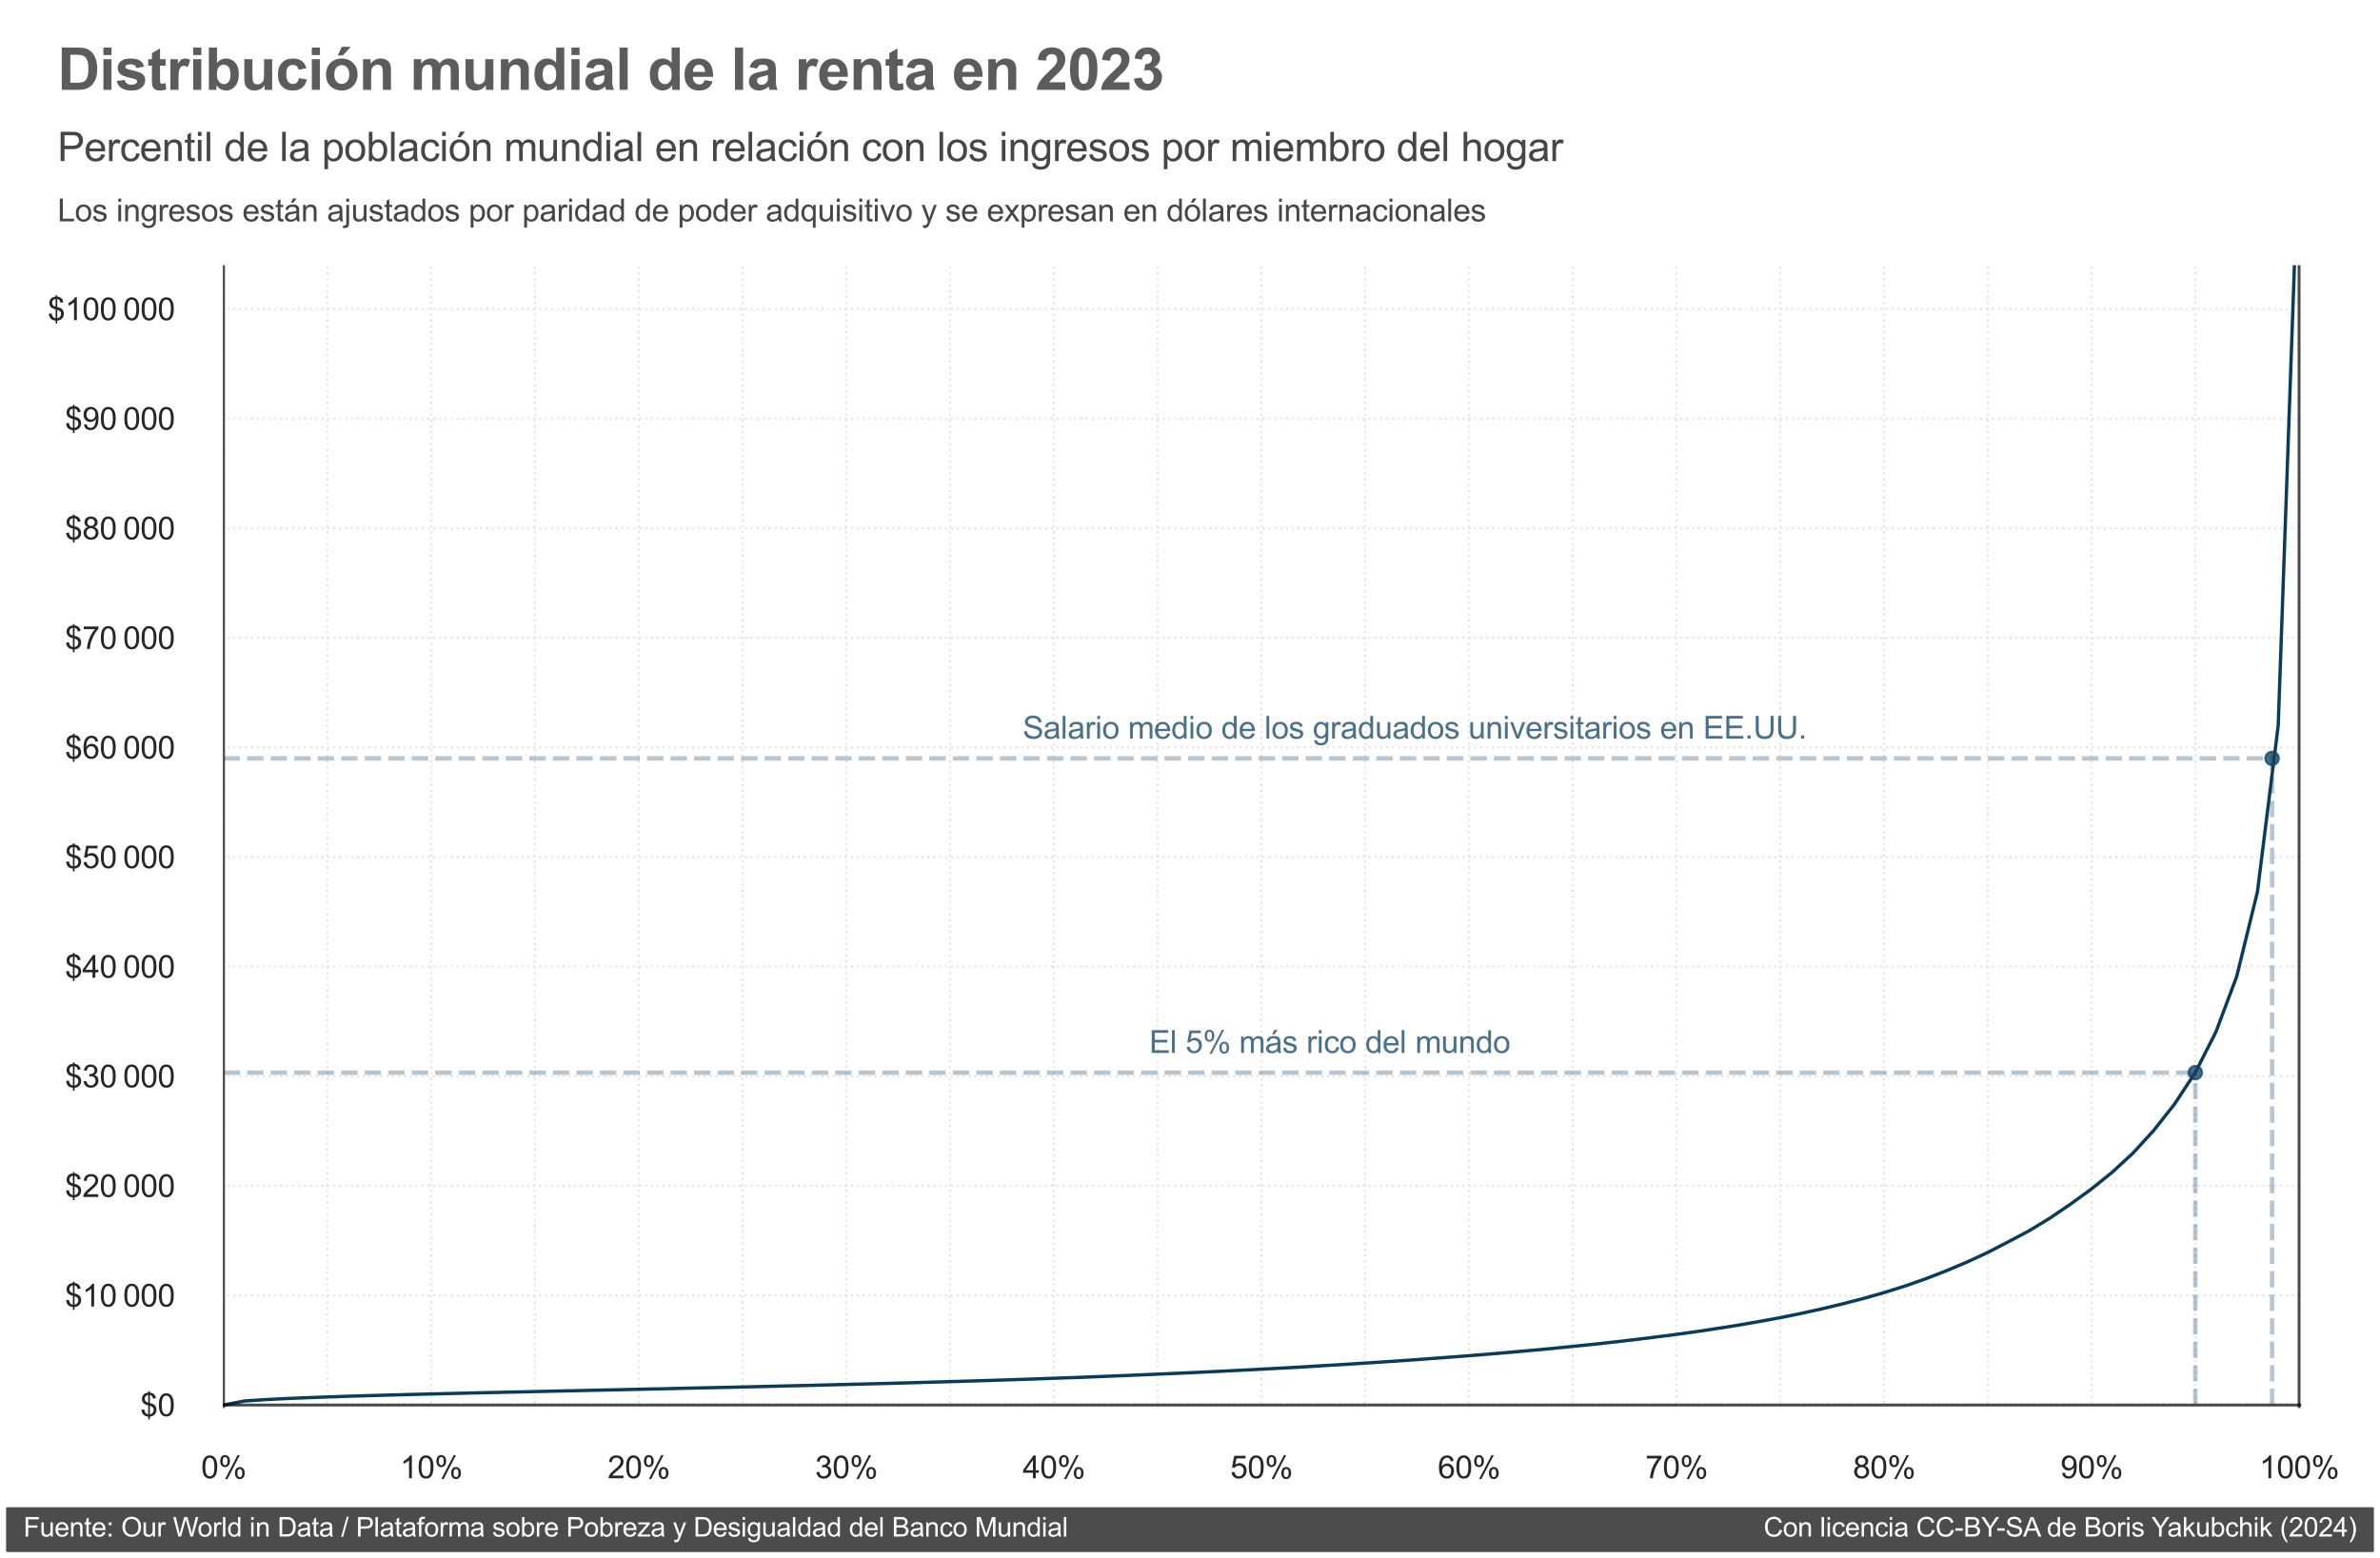 <svg xmlns:xlink="http://www.w3.org/1999/xlink" width="1429.825" height="936.33" viewBox="0 0 1072.369 702.248" xmlns="http://www.w3.org/2000/svg">
  <defs>
    <style>
      *{stroke-linejoin:round;stroke-linecap:butt}
    </style>
  </defs>
  <g id="figure_1">
    <path d="M0 702.248h1072.369V0H0z" style="fill:#fff" id="patch_1"/>
    <g id="axes_1">
      <path d="M99.784 635.222h937.06v-515.7H99.784z" style="fill:#fff" id="patch_2"/>
      <g id="matplotlib.axis_1">
        <g id="xtick_1">
          <path d="M100.719 635.222v-515.7" clip-path="url(#p54782a5ccd)" style="fill:none;stroke-dasharray:1,1.65;stroke-dashoffset:0;stroke:#e6e6e6" id="line2d_1"/>
          <g style="fill:#262626" transform="matrix(.14 0 0 -.14 90.602 666.243)" id="text_1">
            <defs>
              <path id="ArialMT-30" d="M266 2259q0 813 167 1308 167 496 496 764 330 269 830 269 369 0 647-149 278-148 459-428 182-279 285-681 103-401 103-1083 0-806-166-1301-165-495-495-766-329-270-833-270-662 0-1040 475-453 572-453 1862m578 0q0-1128 264-1502 264-373 651-373 388 0 652 375t264 1500q0 1132-264 1503-264 372-658 372-387 0-619-328-290-418-290-1547" transform="scale(.016)"/>
              <path id="ArialMT-25" d="M372 3481q0 491 247 834 247 344 715 344 432 0 714-308 283-307 283-904 0-581-286-895t-704-314q-416 0-693 309-276 309-276 934m978 791q-209 0-348-182-139-181-139-665 0-441 140-621 141-179 347-179 213 0 352 181 139 182 139 663 0 444-141 623-141 180-350 180m3-4441 2506 4828h457L1819-169zm1981 1244q0 494 247 836t719 342q431 0 714-308 283-307 283-904 0-582-286-896t-708-314q-415 0-692 311t-277 933m982 791q-213 0-352-182-139-181-139-665 0-438 140-619 141-181 348-181 215 0 354 181t139 663q0 443-141 623-140 180-349 180" transform="scale(.016)"/>
            </defs>
            <use xlink:href="#ArialMT-30"/>
            <use xlink:href="#ArialMT-25" x="55.615"/>
          </g>
        </g>
        <g id="xtick_2">
          <path d="M147.478 635.222v-515.7" clip-path="url(#p54782a5ccd)" style="fill:none;stroke-dasharray:1,1.65;stroke-dashoffset:0;stroke:#e6e6e6" id="line2d_2"/>
        </g>
        <g id="xtick_3">
          <path d="M194.238 635.222v-515.7" clip-path="url(#p54782a5ccd)" style="fill:none;stroke-dasharray:1,1.65;stroke-dashoffset:0;stroke:#e6e6e6" id="line2d_3"/>
          <g style="fill:#262626" transform="matrix(.14 0 0 -.14 180.228 666.243)" id="text_2">
            <defs>
              <path id="ArialMT-31" d="M2384 0h-562v3584q-203-193-533-387t-592-291v544q472 222 825 537 353 316 500 613h362z" transform="scale(.016)"/>
            </defs>
            <use xlink:href="#ArialMT-31"/>
            <use xlink:href="#ArialMT-30" x="55.615"/>
            <use xlink:href="#ArialMT-25" x="111.23"/>
          </g>
        </g>
        <g id="xtick_4">
          <path d="M240.997 635.222v-515.7" clip-path="url(#p54782a5ccd)" style="fill:none;stroke-dasharray:1,1.65;stroke-dashoffset:0;stroke:#e6e6e6" id="line2d_4"/>
        </g>
        <g id="xtick_5">
          <path d="M287.757 635.222v-515.7" clip-path="url(#p54782a5ccd)" style="fill:none;stroke-dasharray:1,1.65;stroke-dashoffset:0;stroke:#e6e6e6" id="line2d_5"/>
          <g style="fill:#262626" transform="matrix(.14 0 0 -.14 273.747 666.243)" id="text_3">
            <defs>
              <path id="ArialMT-32" d="M3222 541V0H194q-6 203 65 391 116 309 370 609 255 300 737 694 747 612 1009 970 263 358 263 677 0 334-240 563-239 230-623 230-406 0-650-244-244-243-247-674l-578 59q59 647 446 986 388 339 1042 339 659 0 1043-366 385-365 385-906 0-275-113-541-112-265-373-559t-867-806q-507-425-651-577-143-151-237-304z" transform="scale(.016)"/>
            </defs>
            <use xlink:href="#ArialMT-32"/>
            <use xlink:href="#ArialMT-30" x="55.615"/>
            <use xlink:href="#ArialMT-25" x="111.23"/>
          </g>
        </g>
        <g id="xtick_6">
          <path d="M334.516 635.222v-515.7" clip-path="url(#p54782a5ccd)" style="fill:none;stroke-dasharray:1,1.65;stroke-dashoffset:0;stroke:#e6e6e6" id="line2d_6"/>
        </g>
        <g id="xtick_7">
          <path d="M381.276 635.222v-515.7" clip-path="url(#p54782a5ccd)" style="fill:none;stroke-dasharray:1,1.65;stroke-dashoffset:0;stroke:#e6e6e6" id="line2d_7"/>
          <g style="fill:#262626" transform="matrix(.14 0 0 -.14 367.266 666.243)" id="text_4">
            <defs>
              <path id="ArialMT-33" d="m269 1209 562 75q97-478 330-689t567-211q397 0 670 275 274 275 274 682 0 387-253 638-253 252-644 252-159 0-397-62l63 494q56-7 90-7 360 0 647 187 288 188 288 579 0 309-210 512-209 204-540 204-328 0-547-207-219-206-281-618l-563 100q103 565 468 876 366 311 910 311 375 0 690-161 316-161 483-439 168-278 168-591 0-296-160-540-159-244-471-388 406-93 631-389 225-295 225-739 0-600-438-1017Q2394-81 1725-81q-603 0-1002 359-398 360-454 931" transform="scale(.016)"/>
            </defs>
            <use xlink:href="#ArialMT-33"/>
            <use xlink:href="#ArialMT-30" x="55.615"/>
            <use xlink:href="#ArialMT-25" x="111.23"/>
          </g>
        </g>
        <g id="xtick_8">
          <path d="M428.035 635.222v-515.7" clip-path="url(#p54782a5ccd)" style="fill:none;stroke-dasharray:1,1.65;stroke-dashoffset:0;stroke:#e6e6e6" id="line2d_8"/>
        </g>
        <g id="xtick_9">
          <path d="M474.795 635.222v-515.7" clip-path="url(#p54782a5ccd)" style="fill:none;stroke-dasharray:1,1.65;stroke-dashoffset:0;stroke:#e6e6e6" id="line2d_9"/>
          <g style="fill:#262626" transform="matrix(.14 0 0 -.14 460.785 666.243)" id="text_5">
            <defs>
              <path id="ArialMT-34" d="M2069 0v1097H81v516l2091 2968h459V1613h619v-516h-619V0zm0 1613v2065L634 1613z" transform="scale(.016)"/>
            </defs>
            <use xlink:href="#ArialMT-34"/>
            <use xlink:href="#ArialMT-30" x="55.615"/>
            <use xlink:href="#ArialMT-25" x="111.23"/>
          </g>
        </g>
        <g id="xtick_10">
          <path d="M521.554 635.222v-515.7" clip-path="url(#p54782a5ccd)" style="fill:none;stroke-dasharray:1,1.65;stroke-dashoffset:0;stroke:#e6e6e6" id="line2d_10"/>
        </g>
        <g id="xtick_11">
          <path d="M568.314 635.222v-515.7" clip-path="url(#p54782a5ccd)" style="fill:none;stroke-dasharray:1,1.65;stroke-dashoffset:0;stroke:#e6e6e6" id="line2d_11"/>
          <g style="fill:#262626" transform="matrix(.14 0 0 -.14 554.304 666.243)" id="text_6">
            <defs>
              <path id="ArialMT-35" d="m266 1200 590 50q66-431 305-649 239-217 577-217 406 0 687 306 281 307 281 813 0 481-270 759-270 279-708 279-272 0-491-124-218-123-343-320l-528 69 443 2353h2279v-538H1259l-246-1231q412 288 865 288 600 0 1012-416 413-416 413-1069 0-622-362-1075Q2500-78 1738-78q-625 0-1021 350-395 350-451 928" transform="scale(.016)"/>
            </defs>
            <use xlink:href="#ArialMT-35"/>
            <use xlink:href="#ArialMT-30" x="55.615"/>
            <use xlink:href="#ArialMT-25" x="111.23"/>
          </g>
        </g>
        <g id="xtick_12">
          <path d="M615.073 635.222v-515.7" clip-path="url(#p54782a5ccd)" style="fill:none;stroke-dasharray:1,1.65;stroke-dashoffset:0;stroke:#e6e6e6" id="line2d_12"/>
        </g>
        <g id="xtick_13">
          <path d="M661.833 635.222v-515.7" clip-path="url(#p54782a5ccd)" style="fill:none;stroke-dasharray:1,1.65;stroke-dashoffset:0;stroke:#e6e6e6" id="line2d_13"/>
          <g style="fill:#262626" transform="matrix(.14 0 0 -.14 647.823 666.243)" id="text_7">
            <defs>
              <path id="ArialMT-36" d="m3184 3459-559-43q-75 331-212 481-229 241-563 241-269 0-472-150-265-194-419-566-153-372-159-1059 203 309 497 459t616 150q562 0 957-414 396-414 396-1070 0-432-186-802t-511-567-738-197q-703 0-1147 517-443 517-443 1705 0 1328 490 1931 428 525 1153 525 541 0 886-303 346-303 414-838M888 1484q0-290 123-556 123-265 345-405 222-139 466-139 356 0 612 287 257 288 257 782 0 475-254 748-253 274-637 274-381 0-647-274-265-273-265-717" transform="scale(.016)"/>
            </defs>
            <use xlink:href="#ArialMT-36"/>
            <use xlink:href="#ArialMT-30" x="55.615"/>
            <use xlink:href="#ArialMT-25" x="111.23"/>
          </g>
        </g>
        <g id="xtick_14">
          <path d="M708.592 635.222v-515.7" clip-path="url(#p54782a5ccd)" style="fill:none;stroke-dasharray:1,1.65;stroke-dashoffset:0;stroke:#e6e6e6" id="line2d_14"/>
        </g>
        <g id="xtick_15">
          <path d="M755.352 635.222v-515.7" clip-path="url(#p54782a5ccd)" style="fill:none;stroke-dasharray:1,1.65;stroke-dashoffset:0;stroke:#e6e6e6" id="line2d_15"/>
          <g style="fill:#262626" transform="matrix(.14 0 0 -.14 741.342 666.243)" id="text_8">
            <defs>
              <path id="ArialMT-37" d="M303 3981v541h2966v-438q-438-465-868-1237-429-772-663-1588Q1569 684 1522 0H944q9 541 212 1306 203 766 583 1477t808 1198z" transform="scale(.016)"/>
            </defs>
            <use xlink:href="#ArialMT-37"/>
            <use xlink:href="#ArialMT-30" x="55.615"/>
            <use xlink:href="#ArialMT-25" x="111.23"/>
          </g>
        </g>
        <g id="xtick_16">
          <path d="M802.111 635.222v-515.7" clip-path="url(#p54782a5ccd)" style="fill:none;stroke-dasharray:1,1.65;stroke-dashoffset:0;stroke:#e6e6e6" id="line2d_16"/>
        </g>
        <g id="xtick_17">
          <path d="M848.87 635.222v-515.7" clip-path="url(#p54782a5ccd)" style="fill:none;stroke-dasharray:1,1.65;stroke-dashoffset:0;stroke:#e6e6e6" id="line2d_17"/>
          <g style="fill:#262626" transform="matrix(.14 0 0 -.14 834.86 666.243)" id="text_9">
            <defs>
              <path id="ArialMT-38" d="M1131 2484q-350 129-519 366-168 238-168 569 0 500 359 840 360 341 956 341 600 0 966-349 366-348 366-848 0-319-168-555-167-235-507-364 422-137 642-444 220-306 220-731 0-587-416-987Q2447-78 1769-78T675 323Q259 725 259 1325q0 447 227 748 227 302 645 411m-112 954q0-325 209-532 210-206 544-206 325 0 533 204 208 205 208 502 0 310-215 521-214 211-532 211-322 0-535-207-212-206-212-493M838 1322q0-241 114-466t339-349q225-123 484-123 403 0 665 259 263 260 263 660 0 406-270 672t-677 266q-397 0-658-263-260-262-260-656" transform="scale(.016)"/>
            </defs>
            <use xlink:href="#ArialMT-38"/>
            <use xlink:href="#ArialMT-30" x="55.615"/>
            <use xlink:href="#ArialMT-25" x="111.23"/>
          </g>
        </g>
        <g id="xtick_18">
          <path d="M895.63 635.222v-515.7" clip-path="url(#p54782a5ccd)" style="fill:none;stroke-dasharray:1,1.65;stroke-dashoffset:0;stroke:#e6e6e6" id="line2d_18"/>
        </g>
        <g id="xtick_19">
          <path d="M942.39 635.222v-515.7" clip-path="url(#p54782a5ccd)" style="fill:none;stroke-dasharray:1,1.65;stroke-dashoffset:0;stroke:#e6e6e6" id="line2d_19"/>
          <g style="fill:#262626" transform="matrix(.14 0 0 -.14 928.38 666.243)" id="text_10">
            <defs>
              <path id="ArialMT-39" d="m350 1059 541 50q68-381 262-553t497-172q259 0 454 119 196 119 321 317 125 199 209 536 85 338 85 688 0 37-3 112-169-268-461-436-292-167-633-167-569 0-963 412-393 413-393 1088 0 697 411 1122t1029 425q447 0 817-241 371-240 563-686 192-445 192-1289 0-878-191-1398-190-520-567-792-376-272-882-272-538 0-879 298-340 299-409 839m2303 2022q0 485-258 769-257 284-620 284-375 0-653-306t-278-794q0-437 264-711 264-273 651-273 391 0 642 273 252 274 252 758" transform="scale(.016)"/>
            </defs>
            <use xlink:href="#ArialMT-39"/>
            <use xlink:href="#ArialMT-30" x="55.615"/>
            <use xlink:href="#ArialMT-25" x="111.23"/>
          </g>
        </g>
        <g id="xtick_20">
          <path d="M989.15 635.222v-515.7" clip-path="url(#p54782a5ccd)" style="fill:none;stroke-dasharray:1,1.65;stroke-dashoffset:0;stroke:#e6e6e6" id="line2d_20"/>
        </g>
        <g id="xtick_21">
          <path d="M1035.909 635.222v-515.7" clip-path="url(#p54782a5ccd)" style="fill:none;stroke-dasharray:1,1.65;stroke-dashoffset:0;stroke:#e6e6e6" id="line2d_21"/>
          <g style="fill:#262626" transform="matrix(.14 0 0 -.14 1018.006 666.243)" id="text_11">
            <use xlink:href="#ArialMT-31"/>
            <use xlink:href="#ArialMT-30" x="55.615"/>
            <use xlink:href="#ArialMT-30" x="111.23"/>
            <use xlink:href="#ArialMT-25" x="166.846"/>
          </g>
        </g>
      </g>
      <g id="matplotlib.axis_2">
        <g id="ytick_1">
          <path d="M99.784 633.246h937.06" clip-path="url(#p54782a5ccd)" style="fill:none;stroke-dasharray:1,1.65;stroke-dashoffset:0;stroke:#e6e6e6" id="line2d_22"/>
          <g style="fill:#262626" transform="matrix(.14 0 0 -.14 63.213 638.257)" id="text_12">
            <defs>
              <path id="ArialMT-24" d="M1594-659v562Q1172-44 908 92T451 531q-192 303-223 741l566 106q65-453 231-665 238-300 569-335v1791q-347 65-710 269-268 150-414 415-145 266-145 603 0 600 425 972 284 250 844 306v269h331v-269q491-46 778-287 369-306 444-841l-581-87q-50 331-208 507-158 177-433 233V2638q425-107 563-166 262-116 427-282 166-165 255-393t89-494q0-584-372-975-371-391-962-419v-568zm0 4925q-328-50-517-263-189-212-189-503 0-287 160-481 161-194 546-310zm331-3888q328 41 542 284 214 244 214 604 0 306-152 492-151 186-604 333z" transform="scale(.016)"/>
            </defs>
            <use xlink:href="#ArialMT-24"/>
            <use xlink:href="#ArialMT-30" x="55.615"/>
          </g>
        </g>
        <g id="ytick_2">
          <path d="M99.784 583.85h937.06" clip-path="url(#p54782a5ccd)" style="fill:none;stroke-dasharray:1,1.65;stroke-dashoffset:0;stroke:#e6e6e6" id="line2d_23"/>
          <g style="fill:#262626" transform="matrix(.14 0 0 -.14 29.27 588.86)" id="text_13">
            <use xlink:href="#ArialMT-24"/>
            <use xlink:href="#ArialMT-31" x="55.615"/>
            <use xlink:href="#ArialMT-30" x="111.23"/>
            <use xlink:href="#ArialMT-30" x="186.865"/>
            <use xlink:href="#ArialMT-30" x="242.48"/>
            <use xlink:href="#ArialMT-30" x="298.096"/>
          </g>
        </g>
        <g id="ytick_3">
          <path d="M99.784 534.453h937.06" clip-path="url(#p54782a5ccd)" style="fill:none;stroke-dasharray:1,1.65;stroke-dashoffset:0;stroke:#e6e6e6" id="line2d_24"/>
          <g style="fill:#262626" transform="matrix(.14 0 0 -.14 29.27 539.464)" id="text_14">
            <use xlink:href="#ArialMT-24"/>
            <use xlink:href="#ArialMT-32" x="55.615"/>
            <use xlink:href="#ArialMT-30" x="111.23"/>
            <use xlink:href="#ArialMT-30" x="186.865"/>
            <use xlink:href="#ArialMT-30" x="242.48"/>
            <use xlink:href="#ArialMT-30" x="298.096"/>
          </g>
        </g>
        <g id="ytick_4">
          <path d="M99.784 485.057h937.06" clip-path="url(#p54782a5ccd)" style="fill:none;stroke-dasharray:1,1.65;stroke-dashoffset:0;stroke:#e6e6e6" id="line2d_25"/>
          <g style="fill:#262626" transform="matrix(.14 0 0 -.14 29.27 490.067)" id="text_15">
            <use xlink:href="#ArialMT-24"/>
            <use xlink:href="#ArialMT-33" x="55.615"/>
            <use xlink:href="#ArialMT-30" x="111.23"/>
            <use xlink:href="#ArialMT-30" x="186.865"/>
            <use xlink:href="#ArialMT-30" x="242.48"/>
            <use xlink:href="#ArialMT-30" x="298.096"/>
          </g>
        </g>
        <g id="ytick_5">
          <path d="M99.784 435.66h937.06" clip-path="url(#p54782a5ccd)" style="fill:none;stroke-dasharray:1,1.65;stroke-dashoffset:0;stroke:#e6e6e6" id="line2d_26"/>
          <g style="fill:#262626" transform="matrix(.14 0 0 -.14 29.27 440.67)" id="text_16">
            <use xlink:href="#ArialMT-24"/>
            <use xlink:href="#ArialMT-34" x="55.615"/>
            <use xlink:href="#ArialMT-30" x="111.23"/>
            <use xlink:href="#ArialMT-30" x="186.865"/>
            <use xlink:href="#ArialMT-30" x="242.48"/>
            <use xlink:href="#ArialMT-30" x="298.096"/>
          </g>
        </g>
        <g id="ytick_6">
          <path d="M99.784 386.264h937.06" clip-path="url(#p54782a5ccd)" style="fill:none;stroke-dasharray:1,1.65;stroke-dashoffset:0;stroke:#e6e6e6" id="line2d_27"/>
          <g style="fill:#262626" transform="matrix(.14 0 0 -.14 29.27 391.274)" id="text_17">
            <use xlink:href="#ArialMT-24"/>
            <use xlink:href="#ArialMT-35" x="55.615"/>
            <use xlink:href="#ArialMT-30" x="111.23"/>
            <use xlink:href="#ArialMT-30" x="186.865"/>
            <use xlink:href="#ArialMT-30" x="242.48"/>
            <use xlink:href="#ArialMT-30" x="298.096"/>
          </g>
        </g>
        <g id="ytick_7">
          <path d="M99.784 336.867h937.06" clip-path="url(#p54782a5ccd)" style="fill:none;stroke-dasharray:1,1.65;stroke-dashoffset:0;stroke:#e6e6e6" id="line2d_28"/>
          <g style="fill:#262626" transform="matrix(.14 0 0 -.14 29.27 341.877)" id="text_18">
            <use xlink:href="#ArialMT-24"/>
            <use xlink:href="#ArialMT-36" x="55.615"/>
            <use xlink:href="#ArialMT-30" x="111.23"/>
            <use xlink:href="#ArialMT-30" x="186.865"/>
            <use xlink:href="#ArialMT-30" x="242.48"/>
            <use xlink:href="#ArialMT-30" x="298.096"/>
          </g>
        </g>
        <g id="ytick_8">
          <path d="M99.784 287.47h937.06" clip-path="url(#p54782a5ccd)" style="fill:none;stroke-dasharray:1,1.65;stroke-dashoffset:0;stroke:#e6e6e6" id="line2d_29"/>
          <g style="fill:#262626" transform="matrix(.14 0 0 -.14 29.27 292.48)" id="text_19">
            <use xlink:href="#ArialMT-24"/>
            <use xlink:href="#ArialMT-37" x="55.615"/>
            <use xlink:href="#ArialMT-30" x="111.23"/>
            <use xlink:href="#ArialMT-30" x="186.865"/>
            <use xlink:href="#ArialMT-30" x="242.48"/>
            <use xlink:href="#ArialMT-30" x="298.096"/>
          </g>
        </g>
        <g id="ytick_9">
          <path d="M99.784 238.074h937.06" clip-path="url(#p54782a5ccd)" style="fill:none;stroke-dasharray:1,1.65;stroke-dashoffset:0;stroke:#e6e6e6" id="line2d_30"/>
          <g style="fill:#262626" transform="matrix(.14 0 0 -.14 29.27 243.084)" id="text_20">
            <use xlink:href="#ArialMT-24"/>
            <use xlink:href="#ArialMT-38" x="55.615"/>
            <use xlink:href="#ArialMT-30" x="111.23"/>
            <use xlink:href="#ArialMT-30" x="186.865"/>
            <use xlink:href="#ArialMT-30" x="242.48"/>
            <use xlink:href="#ArialMT-30" x="298.096"/>
          </g>
        </g>
        <g id="ytick_10">
          <path d="M99.784 188.677h937.06" clip-path="url(#p54782a5ccd)" style="fill:none;stroke-dasharray:1,1.65;stroke-dashoffset:0;stroke:#e6e6e6" id="line2d_31"/>
          <g style="fill:#262626" transform="matrix(.14 0 0 -.14 29.27 193.688)" id="text_21">
            <use xlink:href="#ArialMT-24"/>
            <use xlink:href="#ArialMT-39" x="55.615"/>
            <use xlink:href="#ArialMT-30" x="111.23"/>
            <use xlink:href="#ArialMT-30" x="186.865"/>
            <use xlink:href="#ArialMT-30" x="242.48"/>
            <use xlink:href="#ArialMT-30" x="298.096"/>
          </g>
        </g>
        <g id="ytick_11">
          <path d="M99.784 139.28h937.06" clip-path="url(#p54782a5ccd)" style="fill:none;stroke-dasharray:1,1.65;stroke-dashoffset:0;stroke:#e6e6e6" id="line2d_32"/>
          <g style="fill:#262626" transform="matrix(.14 0 0 -.14 21.484 144.291)" id="text_22">
            <use xlink:href="#ArialMT-24"/>
            <use xlink:href="#ArialMT-31" x="55.615"/>
            <use xlink:href="#ArialMT-30" x="111.23"/>
            <use xlink:href="#ArialMT-30" x="166.846"/>
            <use xlink:href="#ArialMT-30" x="242.48"/>
            <use xlink:href="#ArialMT-30" x="298.096"/>
            <use xlink:href="#ArialMT-30" x="353.711"/>
          </g>
        </g>
      </g>
      <g id="PolyCollection_1"/>
      <path d="m100.719 633.246 9.352-1.808 9.352-.624 9.352-.473 9.352-.388 9.351-.344 9.352-.323 9.352-.28 9.352-.258 9.352-.258 9.352-.237 9.352-.215 9.352-.237 9.352-.215 9.352-.194 9.351-.215 9.352-.216 9.352-.193 9.352-.216 9.352-.193 9.352-.216 9.352-.193 9.352-.215 9.352-.216 9.351-.193 9.352-.216 9.352-.215 9.352-.237 9.352-.215 9.352-.237 9.352-.236 9.352-.237 9.352-.237 9.352-.258 9.351-.28 9.352-.258 9.352-.28 9.352-.301 9.352-.302 9.352-.301 9.352-.344 9.352-.323 9.352-.366 9.351-.366 9.352-.388 9.352-.409 9.352-.408 9.352-.431 9.352-.452 9.352-.473 9.352-.474 9.352-.495 9.352-.517 9.351-.58 9.352-.56 9.352-.581 9.352-.625 9.352-.624 9.352-.689 9.352-.688 9.352-.732 9.352-.732 9.352-.818 9.351-.818 9.352-.86 9.352-.948 9.352-.947 9.352-1.033 9.352-1.076 9.352-1.162 9.352-1.206 9.352-1.291 9.351-1.42 9.352-1.464 9.352-1.636 9.352-1.722 9.352-1.894 9.352-2.066 9.352-2.239 9.352-2.41 9.352-2.67 9.352-2.927 9.351-3.271 9.352-3.616 9.352-3.96 9.352-4.327 9.352-4.843 9.352-4.95 9.352-5.704 9.352-6.35 9.352-6.78 9.352-7.532 9.351-8.61 9.352-10.224 9.352-11.838 9.352-14.205 9.352-18.403 9.352-24.967 9.352-38.205 9.352-74.902 7.481-212.383" clip-path="url(#p54782a5ccd)" style="fill:none;stroke:#0b3b5b;stroke-width:1.5;stroke-linecap:round" id="line2d_33"/>
      <path d="M99.784 633.246h937.06" clip-path="url(#p54782a5ccd)" style="fill:none;stroke:#000;stroke-opacity:.7;stroke-width:1.3;stroke-linecap:round" id="line2d_34"/>
      <path d="M100.719 635.222v-515.7" clip-path="url(#p54782a5ccd)" style="fill:none;stroke:#000;stroke-opacity:.7;stroke-width:1.3;stroke-linecap:round" id="line2d_35"/>
      <path d="M1035.909 635.222v-515.7" clip-path="url(#p54782a5ccd)" style="fill:none;stroke:#000;stroke-opacity:.7;stroke-width:1.3;stroke-linecap:round" id="line2d_36"/>
      <path d="M100.719 341.807h923.032" clip-path="url(#p54782a5ccd)" style="fill:none;stroke-dasharray:7.4,3.2;stroke-dashoffset:0;stroke:#0e4163;stroke-opacity:.3;stroke-width:2" id="LineCollection_1"/>
      <path d="M1023.751 633.246V336.867" clip-path="url(#p54782a5ccd)" style="fill:none;stroke-dasharray:7.4,3.2;stroke-dashoffset:0;stroke:#0e4163;stroke-opacity:.3;stroke-width:2" id="LineCollection_2"/>
      <g id="line2d_37">
        <defs>
          <path id="mb40156bf51" d="M0 3a3 3 0 1 0 0-6 3 3 0 0 0 0 6z" style="stroke:#0e4163;stroke-opacity:.75"/>
        </defs>
        <g clip-path="url(#p54782a5ccd)">
          <use xlink:href="#mb40156bf51" x="1023.751" y="341.807" style="fill:#0e4163;fill-opacity:.75;stroke:#0e4163;stroke-opacity:.75"/>
        </g>
      </g>
      <path d="M100.719 483.441h888.43" clip-path="url(#p54782a5ccd)" style="fill:none;stroke-dasharray:7.4,3.2;stroke-dashoffset:0;stroke:#0e4163;stroke-opacity:.3;stroke-width:2" id="LineCollection_3"/>
      <path d="M989.15 633.246V483.441" clip-path="url(#p54782a5ccd)" style="fill:none;stroke-dasharray:7.4,3.2;stroke-dashoffset:0;stroke:#0e4163;stroke-opacity:.3;stroke-width:2" id="LineCollection_4"/>
      <g clip-path="url(#p54782a5ccd)" id="line2d_38">
        <use xlink:href="#mb40156bf51" x="989.149" y="483.441" style="fill:#0e4163;fill-opacity:.75;stroke:#0e4163;stroke-opacity:.75"/>
      </g>
      <path d="M99.784 635.222v-515.7" style="fill:none;stroke:#fff;stroke-width:1.25;stroke-linejoin:miter;stroke-linecap:square" id="patch_3"/>
      <path d="M99.784 635.222h937.06" style="fill:none;stroke:#fff;stroke-width:1.25;stroke-linejoin:miter;stroke-linecap:square" id="patch_4"/>
      <g style="fill:#262626" transform="matrix(.12 0 0 -.12 25.904 15.79)" id="text_23"/>
      <g style="fill:#262626;opacity:.75" transform="matrix(.26 0 0 -.26 25.904 40.488)" id="text_24">
        <defs>
          <path id="Arial-BoldMT-44" d="M463 4581h1690q572 0 872-87 403-119 690-422 288-303 438-742t150-1083q0-566-140-975-172-500-491-809-241-235-650-366-306-97-819-97H463zm925-775V772h690q388 0 560 44 225 56 373 190 148 135 242 442 94 308 94 840 0 531-94 815-94 285-263 444-168 159-427 216-194 43-760 43z" transform="scale(.016)"/>
          <path id="Arial-BoldMT-69" d="M459 3769v812h879v-812zM459 0v3319h879V0z" transform="scale(.016)"/>
          <path id="Arial-BoldMT-73" d="m150 947 881 134q57-256 228-389 172-133 482-133 340 0 512 125 116 88 116 235 0 100-63 165-65 63-293 116-1063 234-1347 428-394 269-394 747 0 431 340 725 341 294 1057 294 681 0 1012-222 332-222 457-656l-829-153q-53 193-202 296-148 104-423 104-346 0-496-97-100-69-100-178 0-94 87-160 119-87 820-247 702-159 980-390 275-235 275-653 0-457-381-785T1741-75q-678 0-1074 275-395 275-517 747" transform="scale(.016)"/>
          <path id="Arial-BoldMT-74" d="M1981 3319v-700h-600V1281q0-406 17-473 18-67 79-111t148-44q122 0 353 85l75-682Q1747-75 1359-75q-237 0-428 79-190 80-279 207T528 553q-28 153-28 619v1447H97v700h403v659l881 513V3319z" transform="scale(.016)"/>
          <path id="Arial-BoldMT-72" d="M1300 0H422v3319h816v-472q209 334 376 440 167 107 380 107 300 0 578-166l-272-765q-222 143-412 143-185 0-313-102-128-101-202-367-73-265-73-1112z" transform="scale(.016)"/>
          <path id="Arial-BoldMT-62" d="M422 0v4581h878V2931q406 463 963 463 606 0 1003-439t397-1261q0-850-405-1310-405-459-983-459-284 0-561 142-276 142-476 421V0zm872 1731q0-515 162-762 228-350 607-350 290 0 495 248 205 249 205 783 0 569-207 820-206 252-528 252-315 0-525-246-209-245-209-745" transform="scale(.016)"/>
          <path id="Arial-BoldMT-75" d="M2644 0v497q-181-266-477-419-295-153-623-153-335 0-601 147-265 147-384 412-118 266-118 735v2100h878V1794q0-700 48-858 49-158 177-250t325-92q225 0 403 123 178 124 243 306 66 183 66 896v1400h878V0z" transform="scale(.016)"/>
          <path id="Arial-BoldMT-63" d="m3353 2338-865-157q-44 260-199 391t-401 131q-329 0-524-227-195-226-195-757 0-591 198-835 199-243 533-243 250 0 409 142 160 142 225 489l863-147q-134-594-516-897Q2500-75 1859-75q-728 0-1161 459-432 460-432 1272 0 822 434 1280t1175 458q606 0 964-261t514-795" transform="scale(.016)"/>
          <path id="Arial-BoldMT-f3" d="M256 1706q0 438 216 847 216 410 611 625 395 216 883 216 753 0 1234-489t481-1236q0-753-486-1249Q2709-75 1972-75q-456 0-870 206-414 207-630 605t-216 970m900-47q0-493 234-756 235-262 579-262t576 262q233 263 233 763 0 487-233 749-232 263-576 263t-579-263q-234-262-234-756m372 2066 432 934h984l-859-934z" transform="scale(.016)"/>
          <path id="Arial-BoldMT-6e" d="M3478 0h-878v1694q0 537-56 695t-183 245q-127 88-305 88-228 0-409-125t-249-332q-67-206-67-762V0H453v3319h816v-488q434 563 1094 563 290 0 530-105 241-105 364-268 124-162 172-368 49-206 49-590z" transform="scale(.016)"/>
          <path id="Arial-BoldMT-6d" d="M394 3319h809v-453q435 528 1035 528 318 0 552-132 235-131 385-396 219 265 472 396 253 132 541 132 365 0 618-149 253-148 378-436 91-212 91-687V0h-878v1897q0 494-91 637-122 188-375 188-184 0-347-113-162-112-234-329t-72-686V0h-878v1819q0 484-47 624-47 141-146 210-98 69-266 69-203 0-366-110-162-109-233-315-70-206-70-684V0H394z" transform="scale(.016)"/>
          <path id="Arial-BoldMT-64" d="M3503 0h-815v488q-204-285-481-424-276-139-557-139-572 0-980 461-407 461-407 1286 0 844 396 1283 397 439 1004 439 556 0 962-463v1650h878zM1159 1731q0-531 147-768 213-344 594-344 303 0 515 257 213 258 213 771 0 572-206 823-206 252-528 252-313 0-524-249-211-248-211-742" transform="scale(.016)"/>
          <path id="Arial-BoldMT-61" d="m1116 2306-797 144q134 481 462 712 328 232 975 232 588 0 875-139 288-139 405-353t117-786l-9-1025q0-438 42-646 42-207 158-445h-869q-34 88-84 259-22 79-32 104-225-219-481-329-256-109-547-109-512 0-808 278-295 278-295 703 0 282 134 502 135 220 377 337 242 118 699 205 615 116 853 216v87q0 253-125 361t-472 108q-235 0-366-92t-212-324m1175-712q-169-56-535-135-365-78-478-153-172-122-172-309 0-184 137-319 138-134 351-134 237 0 453 156 159 119 209 291 35 112 35 428z" transform="scale(.016)"/>
          <path id="Arial-BoldMT-6c" d="M459 0v4581h879V0z" transform="scale(.016)"/>
          <path id="Arial-BoldMT-65" d="m2381 1056 875-147q-168-481-533-733-364-251-910-251-866 0-1282 566-328 453-328 1143 0 825 431 1292 432 468 1091 468 741 0 1169-489t409-1499H1103q10-390 213-608 203-217 506-217 206 0 346 112 141 113 213 363m50 888q-9 381-197 579-187 199-456 199-287 0-475-209-187-210-184-569z" transform="scale(.016)"/>
          <path id="Arial-BoldMT-32" d="M3238 816V0H159q50 463 300 877t988 1098q594 553 728 750 181 272 181 538 0 293-158 451-157 158-435 158-275 0-438-166-162-165-187-550l-875 88q78 725 490 1040 413 316 1031 316 679 0 1066-366 388-365 388-909 0-309-111-589t-352-586q-159-203-575-585-416-381-527-506-110-125-179-243z" transform="scale(.016)"/>
          <path id="Arial-BoldMT-30" d="M1756 4600q666 0 1041-475 447-562 447-1866 0-1300-450-1868Q2422-78 1756-78q-668 0-1078 514-409 514-409 1833 0 1294 450 1862 372 469 1037 469m0-728q-159 0-284-102-125-101-194-364-90-340-90-1147 0-806 81-1108 81-301 204-401 124-100 283-100 160 0 285 101 125 102 193 365 91 337 91 1143 0 807-81 1108-81 302-205 403-123 102-283 102" transform="scale(.016)"/>
          <path id="Arial-BoldMT-33" d="m241 1216 850 103q40-325 218-497 179-172 432-172 272 0 457 206 186 207 186 557 0 331-178 524-178 194-434 194-169 0-403-65l97 715q356-9 543 155 188 164 188 436 0 231-138 368-137 138-365 138-225 0-385-156-159-156-193-456l-810 137q85 416 255 664 170 249 475 391t683 142q647 0 1037-412 322-338 322-763 0-603-659-962 394-85 629-379 236-293 236-709 0-603-441-1028Q2403-78 1747-78q-622 0-1032 358-409 358-474 936" transform="scale(.016)"/>
        </defs>
        <use xlink:href="#Arial-BoldMT-44"/>
        <use xlink:href="#Arial-BoldMT-69" x="72.217"/>
        <use xlink:href="#Arial-BoldMT-73" x="100"/>
        <use xlink:href="#Arial-BoldMT-74" x="155.615"/>
        <use xlink:href="#Arial-BoldMT-72" x="188.916"/>
        <use xlink:href="#Arial-BoldMT-69" x="227.832"/>
        <use xlink:href="#Arial-BoldMT-62" x="255.615"/>
        <use xlink:href="#Arial-BoldMT-75" x="316.699"/>
        <use xlink:href="#Arial-BoldMT-63" x="377.783"/>
        <use xlink:href="#Arial-BoldMT-69" x="433.398"/>
        <use xlink:href="#Arial-BoldMT-f3" x="461.182"/>
        <use xlink:href="#Arial-BoldMT-6e" x="522.266"/>
        <use xlink:href="#Arial-BoldMT-6d" x="611.133"/>
        <use xlink:href="#Arial-BoldMT-75" x="700.049"/>
        <use xlink:href="#Arial-BoldMT-6e" x="761.133"/>
        <use xlink:href="#Arial-BoldMT-64" x="822.217"/>
        <use xlink:href="#Arial-BoldMT-69" x="883.301"/>
        <use xlink:href="#Arial-BoldMT-61" x="911.084"/>
        <use xlink:href="#Arial-BoldMT-6c" x="966.699"/>
        <use xlink:href="#Arial-BoldMT-64" x="1022.266"/>
        <use xlink:href="#Arial-BoldMT-65" x="1083.35"/>
        <use xlink:href="#Arial-BoldMT-6c" x="1166.748"/>
        <use xlink:href="#Arial-BoldMT-61" x="1194.531"/>
        <use xlink:href="#Arial-BoldMT-72" x="1277.93"/>
        <use xlink:href="#Arial-BoldMT-65" x="1316.846"/>
        <use xlink:href="#Arial-BoldMT-6e" x="1372.461"/>
        <use xlink:href="#Arial-BoldMT-74" x="1433.545"/>
        <use xlink:href="#Arial-BoldMT-61" x="1466.846"/>
        <use xlink:href="#Arial-BoldMT-65" x="1550.244"/>
        <use xlink:href="#Arial-BoldMT-6e" x="1605.859"/>
        <use xlink:href="#Arial-BoldMT-32" x="1694.727"/>
        <use xlink:href="#Arial-BoldMT-30" x="1750.342"/>
        <use xlink:href="#Arial-BoldMT-32" x="1805.957"/>
        <use xlink:href="#Arial-BoldMT-33" x="1861.572"/>
      </g>
      <g style="fill:#262626;opacity:.85" transform="matrix(.18 0 0 -.18 25.904 72.595)" id="text_25">
        <defs>
          <path id="ArialMT-50" d="M494 0v4581h1728q456 0 697-43 337-57 565-215 229-157 368-442 139-284 139-625 0-584-372-989-372-404-1344-404H1100V0zm606 2403h1184q588 0 835 219t247 616q0 287-146 491-145 205-382 271-154 41-566 41H1100z" transform="scale(.016)"/>
          <path id="ArialMT-65" d="m2694 1069 581-72q-137-509-509-791-372-281-950-281-728 0-1155 448-427 449-427 1258 0 838 431 1300 432 463 1119 463 666 0 1088-453t422-1275q0-50-3-150H816q31-547 309-838 278-290 694-290 309 0 528 162 219 163 347 519M847 1978h1853q-37 419-212 628-269 325-697 325-388 0-652-259t-292-694" transform="scale(.016)"/>
          <path id="ArialMT-72" d="M416 0v3319h506v-503q194 353 358 465 164 113 361 113 284 0 578-181l-194-522q-206 122-412 122-185 0-332-111t-209-308q-94-300-94-656V0z" transform="scale(.016)"/>
          <path id="ArialMT-63" d="m2588 1216 553-72q-91-572-465-896-373-323-917-323-681 0-1095 445-414 446-414 1277 0 537 178 940 178 404 542 605 364 202 793 202 540 0 884-274 344-273 441-776l-547-85q-78 335-277 503-198 169-480 169-425 0-691-305-265-304-265-963 0-669 256-972 257-303 669-303 331 0 553 203t282 625" transform="scale(.016)"/>
          <path id="ArialMT-6e" d="M422 0v3319h506v-472q366 547 1056 547 300 0 552-108t377-283 175-415q31-157 31-547V0h-563v2019q0 344-66 514-65 170-232 271-167 102-392 102-360 0-621-228t-261-865V0z" transform="scale(.016)"/>
          <path id="ArialMT-74" d="m1650 503 81-497q-237-50-425-50-306 0-475 97-168 97-237 255t-69 664v1909H113v438h412v822l559 337V3319h566v-438h-566V941q0-241 30-310 30-68 97-109t192-41q94 0 247 22" transform="scale(.016)"/>
          <path id="ArialMT-69" d="M425 3934v647h563v-647zM425 0v3319h563V0z" transform="scale(.016)"/>
          <path id="ArialMT-6c" d="M409 0v4581h563V0z" transform="scale(.016)"/>
          <path id="ArialMT-64" d="M2575 0v419Q2259-75 1647-75q-397 0-730 219T401 755q-182 392-182 901 0 497 165 902 166 405 497 620 332 216 741 216 300 0 534-127 235-126 382-329v1643h559V0zM797 1656q0-637 268-953 269-315 635-315 369 0 626 301 258 302 258 920 0 682-263 1000-262 319-646 319-375 0-627-306-251-306-251-966" transform="scale(.016)"/>
          <path id="ArialMT-61" d="M2588 409q-313-265-602-375-289-109-620-109-547 0-841 267T231 875q0 244 111 445 111 202 291 324t405 184q165 44 500 85 681 81 1003 193 3 116 3 147 0 344-160 485-215 190-640 190-397 0-586-139t-280-492l-550 75q75 353 247 570t497 334q325 118 753 118 425 0 690-100 266-100 391-252 125-151 175-383 28-143 28-518v-750q0-785 36-993 36-207 143-398h-588q-87 175-112 409m-47 1257q-307-125-919-213-347-50-491-113-143-62-222-182-78-120-78-267 0-225 170-375 171-150 499-150 325 0 578 142t372 389q91 191 91 562z" transform="scale(.016)"/>
          <path id="ArialMT-70" d="M422-1272v4591h512v-431q182 253 410 379 228 127 553 127 425 0 750-219t490-618q166-398 166-873 0-509-183-917-182-408-531-625-348-217-733-217-281 0-505 119-223 119-367 300v-1616zm509 2913q0-641 259-947 260-306 629-306 375 0 642 317t267 983q0 634-261 949-261 316-623 316-360 0-637-336-276-336-276-976" transform="scale(.016)"/>
          <path id="ArialMT-6f" d="M213 1659q0 922 512 1366 428 369 1044 369 684 0 1118-449 435-448 435-1239 0-640-192-1008-192-367-560-570-367-203-801-203-697 0-1127 447-429 447-429 1287m578 0q0-637 278-954t700-317q419 0 697 318 278 319 278 972 0 616-280 933t-695 317q-422 0-700-316-278-315-278-953" transform="scale(.016)"/>
          <path id="ArialMT-62" d="M941 0H419v4581h562V2947q357 447 910 447 306 0 579-124 274-123 450-347 177-223 277-539 100-315 100-675 0-853-422-1319Q2453-75 1863-75q-588 0-922 491zm-7 1684q0-596 163-862 266-434 719-434 368 0 637 320t269 955q0 650-258 959t-623 309q-369 0-638-320t-269-927" transform="scale(.016)"/>
          <path id="ArialMT-f3" d="M213 1659q0 922 512 1366 428 369 1044 369 684 0 1118-449 435-448 435-1239 0-640-192-1008-192-367-560-570-367-203-801-203-697 0-1127 447-429 447-429 1287m578 0q0-637 278-954t700-317q419 0 697 318 278 319 278 972 0 616-280 933t-695 317q-422 0-700-316-278-315-278-953m663 2072 415 875h738l-688-875z" transform="scale(.016)"/>
          <path id="ArialMT-6d" d="M422 0v3319h503v-466q156 244 415 392 260 149 591 149 369 0 605-153t333-428q394 581 1025 581 494 0 759-274 266-273 266-842V0h-560v2091q0 337-55 485-54 149-198 239-143 91-337 91-350 0-582-233-231-232-231-745V0h-562v2156q0 375-138 562-137 188-450 188-237 0-439-125-201-125-292-366-91-240-91-693V0z" transform="scale(.016)"/>
          <path id="ArialMT-75" d="M2597 0v488Q2209-75 1544-75q-294 0-549 112-254 113-378 283-123 171-173 418-35 165-35 525v2056h563V1478q0-440 34-594 53-221 225-348t425-127 475 130 314 353q93 224 93 649v1778h562V0z" transform="scale(.016)"/>
          <path id="ArialMT-73" d="m197 991 556 87q47-334 261-512t599-178q387 0 574 157 188 158 188 371 0 190-166 300-115 75-575 190-618 157-857 271t-363 315q-123 202-123 446 0 221 101 410 102 190 277 315 131 96 357 163 227 68 487 68 390 0 685-113 296-112 436-305 141-192 194-513l-550-75q-37 256-217 399-180 144-508 144-387 0-553-128t-166-300q0-109 69-197 69-90 216-150 84-31 497-143 597-160 832-262 236-101 370-295 135-193 135-481 0-281-164-530-164-248-474-384-309-136-699-136-647 0-986 269T197 991" transform="scale(.016)"/>
          <path id="ArialMT-67" d="m319-275 547-81q34-253 190-369 210-156 572-156 391 0 603 156 213 156 288 437 44 172 40 722Q2191 0 1641 0 956 0 581 494T206 1678q0 475 172 876 172 402 498 621 327 219 768 219 587 0 969-475v400h518V450q0-775-158-1098-157-324-500-511-342-188-842-188-593 0-959 267T319-275m465 1994q0-653 259-953 260-300 651-300 387 0 649 298 263 299 263 936 0 609-270 918-270 310-652 310-375 0-638-305-262-304-262-904" transform="scale(.016)"/>
          <path id="ArialMT-68" d="M422 0v4581h562V2938q394 456 994 456 369 0 641-146 272-145 389-401t117-744V0h-562v2103q0 422-183 614t-517 192q-250 0-471-130-220-129-314-351t-94-612V0z" transform="scale(.016)"/>
        </defs>
        <use xlink:href="#ArialMT-50"/>
        <use xlink:href="#ArialMT-65" x="66.699"/>
        <use xlink:href="#ArialMT-72" x="122.314"/>
        <use xlink:href="#ArialMT-63" x="155.615"/>
        <use xlink:href="#ArialMT-65" x="205.615"/>
        <use xlink:href="#ArialMT-6e" x="261.23"/>
        <use xlink:href="#ArialMT-74" x="316.846"/>
        <use xlink:href="#ArialMT-69" x="344.629"/>
        <use xlink:href="#ArialMT-6c" x="366.846"/>
        <use xlink:href="#ArialMT-64" x="416.846"/>
        <use xlink:href="#ArialMT-65" x="472.461"/>
        <use xlink:href="#ArialMT-6c" x="555.859"/>
        <use xlink:href="#ArialMT-61" x="578.076"/>
        <use xlink:href="#ArialMT-70" x="661.475"/>
        <use xlink:href="#ArialMT-6f" x="717.09"/>
        <use xlink:href="#ArialMT-62" x="772.705"/>
        <use xlink:href="#ArialMT-6c" x="828.32"/>
        <use xlink:href="#ArialMT-61" x="850.537"/>
        <use xlink:href="#ArialMT-63" x="906.152"/>
        <use xlink:href="#ArialMT-69" x="956.152"/>
        <use xlink:href="#ArialMT-f3" x="978.369"/>
        <use xlink:href="#ArialMT-6e" x="1033.984"/>
        <use xlink:href="#ArialMT-6d" x="1117.383"/>
        <use xlink:href="#ArialMT-75" x="1200.684"/>
        <use xlink:href="#ArialMT-6e" x="1256.299"/>
        <use xlink:href="#ArialMT-64" x="1311.914"/>
        <use xlink:href="#ArialMT-69" x="1367.529"/>
        <use xlink:href="#ArialMT-61" x="1389.746"/>
        <use xlink:href="#ArialMT-6c" x="1445.361"/>
        <use xlink:href="#ArialMT-65" x="1495.361"/>
        <use xlink:href="#ArialMT-6e" x="1550.977"/>
        <use xlink:href="#ArialMT-72" x="1634.375"/>
        <use xlink:href="#ArialMT-65" x="1667.676"/>
        <use xlink:href="#ArialMT-6c" x="1723.291"/>
        <use xlink:href="#ArialMT-61" x="1745.508"/>
        <use xlink:href="#ArialMT-63" x="1801.123"/>
        <use xlink:href="#ArialMT-69" x="1851.123"/>
        <use xlink:href="#ArialMT-f3" x="1873.34"/>
        <use xlink:href="#ArialMT-6e" x="1928.955"/>
        <use xlink:href="#ArialMT-63" x="2012.354"/>
        <use xlink:href="#ArialMT-6f" x="2062.354"/>
        <use xlink:href="#ArialMT-6e" x="2117.969"/>
        <use xlink:href="#ArialMT-6c" x="2201.367"/>
        <use xlink:href="#ArialMT-6f" x="2223.584"/>
        <use xlink:href="#ArialMT-73" x="2279.199"/>
        <use xlink:href="#ArialMT-69" x="2356.982"/>
        <use xlink:href="#ArialMT-6e" x="2379.199"/>
        <use xlink:href="#ArialMT-67" x="2434.814"/>
        <use xlink:href="#ArialMT-72" x="2490.43"/>
        <use xlink:href="#ArialMT-65" x="2523.73"/>
        <use xlink:href="#ArialMT-73" x="2579.346"/>
        <use xlink:href="#ArialMT-6f" x="2629.346"/>
        <use xlink:href="#ArialMT-73" x="2684.961"/>
        <use xlink:href="#ArialMT-70" x="2762.744"/>
        <use xlink:href="#ArialMT-6f" x="2818.359"/>
        <use xlink:href="#ArialMT-72" x="2873.975"/>
        <use xlink:href="#ArialMT-6d" x="2935.059"/>
        <use xlink:href="#ArialMT-69" x="3018.359"/>
        <use xlink:href="#ArialMT-65" x="3040.576"/>
        <use xlink:href="#ArialMT-6d" x="3096.191"/>
        <use xlink:href="#ArialMT-62" x="3179.492"/>
        <use xlink:href="#ArialMT-72" x="3235.107"/>
        <use xlink:href="#ArialMT-6f" x="3268.408"/>
        <use xlink:href="#ArialMT-64" x="3351.807"/>
        <use xlink:href="#ArialMT-65" x="3407.422"/>
        <use xlink:href="#ArialMT-6c" x="3463.037"/>
        <use xlink:href="#ArialMT-68" x="3513.037"/>
        <use xlink:href="#ArialMT-6f" x="3568.652"/>
        <use xlink:href="#ArialMT-67" x="3624.268"/>
        <use xlink:href="#ArialMT-61" x="3679.883"/>
        <use xlink:href="#ArialMT-72" x="3735.498"/>
      </g>
      <g style="fill:#262626;opacity:.85" transform="matrix(.14 0 0 -.14 25.904 99.764)" id="text_26">
        <defs>
          <path id="ArialMT-4c" d="M469 0v4581h606V541h2256V0z" transform="scale(.016)"/>
          <path id="ArialMT-e1" d="M2588 409q-313-265-602-375-289-109-620-109-547 0-841 267T231 875q0 244 111 445 111 202 291 324t405 184q165 44 500 85 681 81 1003 193 3 116 3 147 0 344-160 485-215 190-640 190-397 0-586-139t-280-492l-550 75q75 353 247 570t497 334q325 118 753 118 425 0 690-100 266-100 391-252 125-151 175-383 28-143 28-518v-750q0-785 36-993 36-207 143-398h-588q-87 175-112 409m-47 1257q-307-125-919-213-347-50-491-113-143-62-222-182-78-120-78-267 0-225 170-375 171-150 499-150 325 0 578 142t372 389q91 191 91 562zM1446 3731l415 875h738l-688-875z" transform="scale(.016)"/>
          <path id="ArialMT-6a" d="M419 3928v653h562v-653zm-713-5216 106 479q169-44 266-44 172 0 256 114 85 114 85 570v3488h562V-181q0-613-159-853-203-313-675-313-228 0-441 59" transform="scale(.016)"/>
          <path id="ArialMT-71" d="M2538-1272V353q-132-184-368-306T1669-75q-591 0-1018 472-426 472-426 1294 0 500 173 896 174 397 503 602 330 205 724 205 616 0 969-519v444h506v-4591zM803 1669q0-641 269-961t644-320q359 0 618 304 260 305 260 927 0 662-274 996-273 335-642 335-365 0-620-311t-255-970" transform="scale(.016)"/>
          <path id="ArialMT-76" d="M1344 0 81 3319h594l713-1988q115-322 212-668 75 262 209 631l738 2025h578L1869 0z" transform="scale(.016)"/>
          <path id="ArialMT-79" d="m397-1278-63 528q185-50 322-50 188 0 300 63 113 62 185 174 53 85 172 419 15 47 50 138L103 3319h606l691-1922q134-366 241-769 97 388 231 756l709 1935h563L1881-56q-203-547-315-753-150-279-344-408-194-130-463-130-162 0-362 69" transform="scale(.016)"/>
          <path id="ArialMT-78" d="m47 0 1212 1725L138 3319h703l509-778q144-222 231-372 138 206 253 365l560 785h672L1919 1756 3153 0h-690l-682 1031-181 278L728 0z" transform="scale(.016)"/>
        </defs>
        <use xlink:href="#ArialMT-4c"/>
        <use xlink:href="#ArialMT-6f" x="55.615"/>
        <use xlink:href="#ArialMT-73" x="111.23"/>
        <use xlink:href="#ArialMT-69" x="189.014"/>
        <use xlink:href="#ArialMT-6e" x="211.23"/>
        <use xlink:href="#ArialMT-67" x="266.846"/>
        <use xlink:href="#ArialMT-72" x="322.461"/>
        <use xlink:href="#ArialMT-65" x="355.762"/>
        <use xlink:href="#ArialMT-73" x="411.377"/>
        <use xlink:href="#ArialMT-6f" x="461.377"/>
        <use xlink:href="#ArialMT-73" x="516.992"/>
        <use xlink:href="#ArialMT-65" x="594.775"/>
        <use xlink:href="#ArialMT-73" x="650.391"/>
        <use xlink:href="#ArialMT-74" x="700.391"/>
        <use xlink:href="#ArialMT-e1" x="728.174"/>
        <use xlink:href="#ArialMT-6e" x="783.789"/>
        <use xlink:href="#ArialMT-61" x="867.188"/>
        <use xlink:href="#ArialMT-6a" x="922.803"/>
        <use xlink:href="#ArialMT-75" x="945.02"/>
        <use xlink:href="#ArialMT-73" x="1000.635"/>
        <use xlink:href="#ArialMT-74" x="1050.635"/>
        <use xlink:href="#ArialMT-61" x="1078.418"/>
        <use xlink:href="#ArialMT-64" x="1134.033"/>
        <use xlink:href="#ArialMT-6f" x="1189.648"/>
        <use xlink:href="#ArialMT-73" x="1245.264"/>
        <use xlink:href="#ArialMT-70" x="1323.047"/>
        <use xlink:href="#ArialMT-6f" x="1378.662"/>
        <use xlink:href="#ArialMT-72" x="1434.277"/>
        <use xlink:href="#ArialMT-70" x="1495.361"/>
        <use xlink:href="#ArialMT-61" x="1550.977"/>
        <use xlink:href="#ArialMT-72" x="1606.592"/>
        <use xlink:href="#ArialMT-69" x="1639.893"/>
        <use xlink:href="#ArialMT-64" x="1662.109"/>
        <use xlink:href="#ArialMT-61" x="1717.725"/>
        <use xlink:href="#ArialMT-64" x="1773.34"/>
        <use xlink:href="#ArialMT-64" x="1856.738"/>
        <use xlink:href="#ArialMT-65" x="1912.354"/>
        <use xlink:href="#ArialMT-70" x="1995.752"/>
        <use xlink:href="#ArialMT-6f" x="2051.367"/>
        <use xlink:href="#ArialMT-64" x="2106.982"/>
        <use xlink:href="#ArialMT-65" x="2162.598"/>
        <use xlink:href="#ArialMT-72" x="2218.213"/>
        <use xlink:href="#ArialMT-61" x="2279.297"/>
        <use xlink:href="#ArialMT-64" x="2334.912"/>
        <use xlink:href="#ArialMT-71" x="2390.527"/>
        <use xlink:href="#ArialMT-75" x="2446.143"/>
        <use xlink:href="#ArialMT-69" x="2501.758"/>
        <use xlink:href="#ArialMT-73" x="2523.975"/>
        <use xlink:href="#ArialMT-69" x="2573.975"/>
        <use xlink:href="#ArialMT-74" x="2596.191"/>
        <use xlink:href="#ArialMT-69" x="2623.975"/>
        <use xlink:href="#ArialMT-76" x="2646.191"/>
        <use xlink:href="#ArialMT-6f" x="2696.191"/>
        <use xlink:href="#ArialMT-79" x="2779.59"/>
        <use xlink:href="#ArialMT-73" x="2857.373"/>
        <use xlink:href="#ArialMT-65" x="2907.373"/>
        <use xlink:href="#ArialMT-65" x="2990.771"/>
        <use xlink:href="#ArialMT-78" x="3046.387"/>
        <use xlink:href="#ArialMT-70" x="3096.387"/>
        <use xlink:href="#ArialMT-72" x="3152.002"/>
        <use xlink:href="#ArialMT-65" x="3185.303"/>
        <use xlink:href="#ArialMT-73" x="3240.918"/>
        <use xlink:href="#ArialMT-61" x="3290.918"/>
        <use xlink:href="#ArialMT-6e" x="3346.533"/>
        <use xlink:href="#ArialMT-65" x="3429.932"/>
        <use xlink:href="#ArialMT-6e" x="3485.547"/>
        <use xlink:href="#ArialMT-64" x="3568.945"/>
        <use xlink:href="#ArialMT-f3" x="3624.561"/>
        <use xlink:href="#ArialMT-6c" x="3680.176"/>
        <use xlink:href="#ArialMT-61" x="3702.393"/>
        <use xlink:href="#ArialMT-72" x="3758.008"/>
        <use xlink:href="#ArialMT-65" x="3791.309"/>
        <use xlink:href="#ArialMT-73" x="3846.924"/>
        <use xlink:href="#ArialMT-69" x="3924.707"/>
        <use xlink:href="#ArialMT-6e" x="3946.924"/>
        <use xlink:href="#ArialMT-74" x="4002.539"/>
        <use xlink:href="#ArialMT-65" x="4030.322"/>
        <use xlink:href="#ArialMT-72" x="4085.938"/>
        <use xlink:href="#ArialMT-6e" x="4119.238"/>
        <use xlink:href="#ArialMT-61" x="4174.854"/>
        <use xlink:href="#ArialMT-63" x="4230.469"/>
        <use xlink:href="#ArialMT-69" x="4280.469"/>
        <use xlink:href="#ArialMT-6f" x="4302.686"/>
        <use xlink:href="#ArialMT-6e" x="4358.301"/>
        <use xlink:href="#ArialMT-61" x="4413.916"/>
        <use xlink:href="#ArialMT-6c" x="4469.531"/>
        <use xlink:href="#ArialMT-65" x="4491.748"/>
        <use xlink:href="#ArialMT-73" x="4547.363"/>
      </g>
      <g style="fill:#0e4163;opacity:.75" transform="matrix(.14 0 0 -.14 460.767 332.915)" id="text_27">
        <defs>
          <path id="ArialMT-53" d="m288 1472 571 50q41-344 189-564 149-220 461-356 313-136 704-136 346 0 612 103t395 282q130 180 130 393 0 215-125 376t-412 271q-185 72-816 223-631 152-884 286-329 172-490 426-160 255-160 571 0 347 196 648 197 302 575 458 379 156 841 156 509 0 898-164 390-164 599-483 209-318 225-721l-581-44q-47 434-318 656-270 222-798 222-550 0-802-202-251-201-251-485 0-247 178-407 175-159 914-326t1014-292q400-185 590-468 191-282 191-651 0-366-209-690-209-323-602-503-392-179-882-179-622 0-1043 181-420 181-659 545-239 365-251 824" transform="scale(.016)"/>
          <path id="ArialMT-45" d="M506 0v4581h3313v-540H1113V2638h2534v-538H1113V541h2812V0z" transform="scale(.016)"/>
          <path id="ArialMT-2e" d="M581 0v641h641V0z" transform="scale(.016)"/>
          <path id="ArialMT-55" d="M3500 4581h606V1934q0-690-156-1097-156-406-564-661Q2978-78 2316-78q-644 0-1054 222-409 222-584 642T503 1934v2647h606V1938q0-597 111-880t381-436q271-153 662-153 668 0 952 303 285 303 285 1166z" transform="scale(.016)"/>
        </defs>
        <use xlink:href="#ArialMT-53"/>
        <use xlink:href="#ArialMT-61" x="66.699"/>
        <use xlink:href="#ArialMT-6c" x="122.314"/>
        <use xlink:href="#ArialMT-61" x="144.531"/>
        <use xlink:href="#ArialMT-72" x="200.146"/>
        <use xlink:href="#ArialMT-69" x="233.447"/>
        <use xlink:href="#ArialMT-6f" x="255.664"/>
        <use xlink:href="#ArialMT-6d" x="339.063"/>
        <use xlink:href="#ArialMT-65" x="422.363"/>
        <use xlink:href="#ArialMT-64" x="477.979"/>
        <use xlink:href="#ArialMT-69" x="533.594"/>
        <use xlink:href="#ArialMT-6f" x="555.811"/>
        <use xlink:href="#ArialMT-64" x="639.209"/>
        <use xlink:href="#ArialMT-65" x="694.824"/>
        <use xlink:href="#ArialMT-6c" x="778.223"/>
        <use xlink:href="#ArialMT-6f" x="800.439"/>
        <use xlink:href="#ArialMT-73" x="856.055"/>
        <use xlink:href="#ArialMT-67" x="933.838"/>
        <use xlink:href="#ArialMT-72" x="989.453"/>
        <use xlink:href="#ArialMT-61" x="1022.754"/>
        <use xlink:href="#ArialMT-64" x="1078.369"/>
        <use xlink:href="#ArialMT-75" x="1133.984"/>
        <use xlink:href="#ArialMT-61" x="1189.6"/>
        <use xlink:href="#ArialMT-64" x="1245.215"/>
        <use xlink:href="#ArialMT-6f" x="1300.83"/>
        <use xlink:href="#ArialMT-73" x="1356.445"/>
        <use xlink:href="#ArialMT-75" x="1434.229"/>
        <use xlink:href="#ArialMT-6e" x="1489.844"/>
        <use xlink:href="#ArialMT-69" x="1545.459"/>
        <use xlink:href="#ArialMT-76" x="1567.676"/>
        <use xlink:href="#ArialMT-65" x="1617.676"/>
        <use xlink:href="#ArialMT-72" x="1673.291"/>
        <use xlink:href="#ArialMT-73" x="1706.592"/>
        <use xlink:href="#ArialMT-69" x="1756.592"/>
        <use xlink:href="#ArialMT-74" x="1778.809"/>
        <use xlink:href="#ArialMT-61" x="1806.592"/>
        <use xlink:href="#ArialMT-72" x="1862.207"/>
        <use xlink:href="#ArialMT-69" x="1895.508"/>
        <use xlink:href="#ArialMT-6f" x="1917.725"/>
        <use xlink:href="#ArialMT-73" x="1973.34"/>
        <use xlink:href="#ArialMT-65" x="2051.123"/>
        <use xlink:href="#ArialMT-6e" x="2106.738"/>
        <use xlink:href="#ArialMT-45" x="2190.137"/>
        <use xlink:href="#ArialMT-45" x="2256.836"/>
        <use xlink:href="#ArialMT-2e" x="2323.535"/>
        <use xlink:href="#ArialMT-55" x="2351.318"/>
        <use xlink:href="#ArialMT-55" x="2423.535"/>
        <use xlink:href="#ArialMT-2e" x="2495.752"/>
      </g>
      <g style="fill:#0e4163;opacity:.75" transform="matrix(.14 0 0 -.14 517.814 474.55)" id="text_28">
        <use xlink:href="#ArialMT-45"/>
        <use xlink:href="#ArialMT-6c" x="66.699"/>
        <use xlink:href="#ArialMT-35" x="116.699"/>
        <use xlink:href="#ArialMT-25" x="172.314"/>
        <use xlink:href="#ArialMT-6d" x="289.014"/>
        <use xlink:href="#ArialMT-e1" x="372.314"/>
        <use xlink:href="#ArialMT-73" x="427.93"/>
        <use xlink:href="#ArialMT-72" x="505.713"/>
        <use xlink:href="#ArialMT-69" x="539.014"/>
        <use xlink:href="#ArialMT-63" x="561.23"/>
        <use xlink:href="#ArialMT-6f" x="611.23"/>
        <use xlink:href="#ArialMT-64" x="694.629"/>
        <use xlink:href="#ArialMT-65" x="750.244"/>
        <use xlink:href="#ArialMT-6c" x="805.859"/>
        <use xlink:href="#ArialMT-6d" x="855.859"/>
        <use xlink:href="#ArialMT-75" x="939.16"/>
        <use xlink:href="#ArialMT-6e" x="994.775"/>
        <use xlink:href="#ArialMT-64" x="1050.391"/>
        <use xlink:href="#ArialMT-6f" x="1106.006"/>
      </g>
      <g id="text_29">
        <path d="M3.24 699.008h1065.889v-19.189H3.24z" style="fill:#4c4c4c;stroke:#4c4c4c;stroke-linejoin:miter" id="patch_5"/>
        <g style="fill:#fff" transform="matrix(.12 0 0 -.12 7.2 692.522)">
          <defs>
            <path id="ArialMT-46" d="M525 0v4581h3091v-540H1131V2622h2150v-541H1131V0z" transform="scale(.016)"/>
            <path id="ArialMT-3a" d="M578 2678v641h641v-641zM578 0v641h641V0z" transform="scale(.016)"/>
            <path id="ArialMT-4f" d="M309 2231q0 1141 612 1786 613 646 1582 646 635 0 1144-304 509-303 776-845 268-542 268-1230 0-696-282-1246-281-550-797-833Q3097-78 2500-78q-647 0-1157 312-509 313-772 853-262 541-262 1144m625-9q0-828 445-1305 446-476 1118-476 684 0 1126 481 443 481 443 1366 0 559-189 976t-554 647q-364 230-817 230-643 0-1108-443-464-442-464-1476" transform="scale(.016)"/>
            <path id="ArialMT-57" d="M1294 0 78 4581h622l697-3003q112-472 194-937 175 734 206 847l872 3093h731l656-2318q247-863 357-1622 87 434 228 997l718 2943h610L4713 0h-585l-965 3491q-122 437-144 537-72-315-135-537L1913 0z" transform="scale(.016)"/>
            <path id="ArialMT-44" d="M494 0v4581h1578q534 0 816-65 393-91 671-328 363-307 542-784 180-476 180-1088 0-522-122-925-121-403-312-668-191-264-418-416-226-151-546-229T2147 0zm606 541h978q453 0 711 84t411 238q216 215 336 579t120 883q0 719-236 1105t-573 517q-244 94-784 94h-963z" transform="scale(.016)"/>
            <path id="ArialMT-2f" d="m0-78 1328 4737h450L453-78z" transform="scale(.016)"/>
            <path id="ArialMT-66" d="M556 0v2881H59v438h497v353q0 334 60 497 81 219 285 354 205 136 574 136 238 0 525-56l-84-490q-175 31-332 31-256 0-362-110-106-109-106-409v-306h647v-438h-647V0z" transform="scale(.016)"/>
            <path id="ArialMT-7a" d="M125 0v456l2113 2425q-360-18-635-18H250v456h2713v-372L1166 841 819 456q378 28 709 28h1535V0z" transform="scale(.016)"/>
            <path id="ArialMT-42" d="M469 0v4581h1719q525 0 842-139t496-428q180-289 180-605 0-293-159-553-159-259-481-418 415-122 638-416 224-294 224-694 0-322-136-599-136-276-336-426T2954 76Q2653 0 2216 0zm606 2656h991q403 0 578 53 231 69 348 228 117 160 117 401 0 228-109 401-109 174-313 238-203 64-696 64h-916zm0-2115h1141q293 0 412 22 210 37 350 124 141 88 231 255 91 167 91 386 0 256-131 445-131 190-364 266-233 77-671 77H1075z" transform="scale(.016)"/>
            <path id="ArialMT-4d" d="M475 0v4581h913l1084-3243q150-454 219-679 78 250 243 735l1097 3187h816V0h-584v3834L2931 0h-547L1059 3900V0z" transform="scale(.016)"/>
            <path id="ArialMT-43" d="m3763 1606 606-153q-191-747-686-1139T2472-78q-741 0-1205 301-464 302-706 874T319 2325q0 716 273 1248 274 533 778 809 505 277 1111 277 688 0 1156-350 469-350 654-984l-597-141q-160 500-463 728-303 229-762 229-528 0-883-254-355-253-499-680-143-426-143-879 0-584 170-1020t529-652q360-215 779-215 509 0 862 293 354 294 479 872" transform="scale(.016)"/>
            <path id="ArialMT-2d" d="M203 1375v566h1728v-566z" transform="scale(.016)"/>
            <path id="ArialMT-59" d="M1784 0v1941L19 4581h737l903-1381q250-387 466-775 206 359 500 809l888 1347h706L2391 1941V0z" transform="scale(.016)"/>
            <path id="ArialMT-41" d="m-9 0 1759 4581h653L4278 0h-690l-535 1388H1138L634 0zm1322 1881h1553l-478 1269q-219 578-325 950-88-441-247-875z" transform="scale(.016)"/>
            <path id="ArialMT-6b" d="M425 0v4581h563V1969l1331 1350h728L1778 2088 3175 0h-694L1384 1697l-396-381V0z" transform="scale(.016)"/>
            <path id="ArialMT-28" d="M1497-1347Q1031-759 709 28 388 816 388 1659q0 744 240 1425 281 791 869 1575h403q-378-650-500-928-191-431-300-900-134-584-134-1175 0-1503 934-3003z" transform="scale(.016)"/>
            <path id="ArialMT-29" d="M791-1347H388q934 1500 934 3003 0 588-134 1166-107 469-297 900-122 281-503 937h403q587-784 868-1575 241-681 241-1425 0-843-324-1631-323-787-785-1375" transform="scale(.016)"/>
          </defs>
          <use xlink:href="#ArialMT-46" x="27.783"/>
          <use xlink:href="#ArialMT-75" x="88.867"/>
          <use xlink:href="#ArialMT-65" x="144.482"/>
          <use xlink:href="#ArialMT-6e" x="200.098"/>
          <use xlink:href="#ArialMT-74" x="255.713"/>
          <use xlink:href="#ArialMT-65" x="283.496"/>
          <use xlink:href="#ArialMT-3a" x="339.111"/>
          <use xlink:href="#ArialMT-4f" x="394.678"/>
          <use xlink:href="#ArialMT-75" x="472.461"/>
          <use xlink:href="#ArialMT-72" x="528.076"/>
          <use xlink:href="#ArialMT-57" x="589.16"/>
          <use xlink:href="#ArialMT-6f" x="681.795"/>
          <use xlink:href="#ArialMT-72" x="737.41"/>
          <use xlink:href="#ArialMT-6c" x="770.711"/>
          <use xlink:href="#ArialMT-64" x="792.928"/>
          <use xlink:href="#ArialMT-69" x="876.326"/>
          <use xlink:href="#ArialMT-6e" x="898.543"/>
          <use xlink:href="#ArialMT-44" x="981.941"/>
          <use xlink:href="#ArialMT-61" x="1054.158"/>
          <use xlink:href="#ArialMT-74" x="1109.773"/>
          <use xlink:href="#ArialMT-61" x="1137.557"/>
          <use xlink:href="#ArialMT-2f" x="1220.955"/>
          <use xlink:href="#ArialMT-50" x="1276.521"/>
          <use xlink:href="#ArialMT-6c" x="1343.221"/>
          <use xlink:href="#ArialMT-61" x="1365.438"/>
          <use xlink:href="#ArialMT-74" x="1421.053"/>
          <use xlink:href="#ArialMT-61" x="1448.836"/>
          <use xlink:href="#ArialMT-66" x="1504.451"/>
          <use xlink:href="#ArialMT-6f" x="1532.234"/>
          <use xlink:href="#ArialMT-72" x="1587.85"/>
          <use xlink:href="#ArialMT-6d" x="1621.15"/>
          <use xlink:href="#ArialMT-61" x="1704.451"/>
          <use xlink:href="#ArialMT-73" x="1787.85"/>
          <use xlink:href="#ArialMT-6f" x="1837.85"/>
          <use xlink:href="#ArialMT-62" x="1893.465"/>
          <use xlink:href="#ArialMT-72" x="1949.08"/>
          <use xlink:href="#ArialMT-65" x="1982.381"/>
          <use xlink:href="#ArialMT-50" x="2065.779"/>
          <use xlink:href="#ArialMT-6f" x="2132.479"/>
          <use xlink:href="#ArialMT-62" x="2188.094"/>
          <use xlink:href="#ArialMT-72" x="2243.709"/>
          <use xlink:href="#ArialMT-65" x="2277.01"/>
          <use xlink:href="#ArialMT-7a" x="2332.625"/>
          <use xlink:href="#ArialMT-61" x="2382.625"/>
          <use xlink:href="#ArialMT-79" x="2466.023"/>
          <use xlink:href="#ArialMT-44" x="2543.807"/>
          <use xlink:href="#ArialMT-65" x="2616.023"/>
          <use xlink:href="#ArialMT-73" x="2671.639"/>
          <use xlink:href="#ArialMT-69" x="2721.639"/>
          <use xlink:href="#ArialMT-67" x="2743.855"/>
          <use xlink:href="#ArialMT-75" x="2799.471"/>
          <use xlink:href="#ArialMT-61" x="2855.086"/>
          <use xlink:href="#ArialMT-6c" x="2910.701"/>
          <use xlink:href="#ArialMT-64" x="2932.918"/>
          <use xlink:href="#ArialMT-61" x="2988.533"/>
          <use xlink:href="#ArialMT-64" x="3044.148"/>
          <use xlink:href="#ArialMT-64" x="3127.547"/>
          <use xlink:href="#ArialMT-65" x="3183.162"/>
          <use xlink:href="#ArialMT-6c" x="3238.777"/>
          <use xlink:href="#ArialMT-42" x="3288.777"/>
          <use xlink:href="#ArialMT-61" x="3355.477"/>
          <use xlink:href="#ArialMT-6e" x="3411.092"/>
          <use xlink:href="#ArialMT-63" x="3466.707"/>
          <use xlink:href="#ArialMT-6f" x="3516.707"/>
          <use xlink:href="#ArialMT-4d" x="3600.105"/>
          <use xlink:href="#ArialMT-75" x="3683.406"/>
          <use xlink:href="#ArialMT-6e" x="3739.021"/>
          <use xlink:href="#ArialMT-64" x="3794.637"/>
          <use xlink:href="#ArialMT-69" x="3850.252"/>
          <use xlink:href="#ArialMT-61" x="3872.469"/>
          <use xlink:href="#ArialMT-6c" x="3928.084"/>
          <use xlink:href="#ArialMT-43" x="6561.922"/>
          <use xlink:href="#ArialMT-6f" x="6634.139"/>
          <use xlink:href="#ArialMT-6e" x="6689.754"/>
          <use xlink:href="#ArialMT-6c" x="6773.152"/>
          <use xlink:href="#ArialMT-69" x="6795.369"/>
          <use xlink:href="#ArialMT-63" x="6817.586"/>
          <use xlink:href="#ArialMT-65" x="6867.586"/>
          <use xlink:href="#ArialMT-6e" x="6923.201"/>
          <use xlink:href="#ArialMT-63" x="6978.816"/>
          <use xlink:href="#ArialMT-69" x="7028.816"/>
          <use xlink:href="#ArialMT-61" x="7051.033"/>
          <use xlink:href="#ArialMT-43" x="7134.432"/>
          <use xlink:href="#ArialMT-43" x="7206.648"/>
          <use xlink:href="#ArialMT-2d" x="7278.865"/>
          <use xlink:href="#ArialMT-42" x="7312.166"/>
          <use xlink:href="#ArialMT-59" x="7378.865"/>
          <use xlink:href="#ArialMT-2d" x="7436.439"/>
          <use xlink:href="#ArialMT-53" x="7469.74"/>
          <use xlink:href="#ArialMT-41" x="7536.439"/>
          <use xlink:href="#ArialMT-64" x="7625.422"/>
          <use xlink:href="#ArialMT-65" x="7681.037"/>
          <use xlink:href="#ArialMT-42" x="7764.436"/>
          <use xlink:href="#ArialMT-6f" x="7831.135"/>
          <use xlink:href="#ArialMT-72" x="7886.75"/>
          <use xlink:href="#ArialMT-69" x="7920.051"/>
          <use xlink:href="#ArialMT-73" x="7942.268"/>
          <use xlink:href="#ArialMT-59" x="8018.301"/>
          <use xlink:href="#ArialMT-61" x="8077.625"/>
          <use xlink:href="#ArialMT-6b" x="8133.24"/>
          <use xlink:href="#ArialMT-75" x="8183.24"/>
          <use xlink:href="#ArialMT-62" x="8238.855"/>
          <use xlink:href="#ArialMT-63" x="8294.471"/>
          <use xlink:href="#ArialMT-68" x="8344.471"/>
          <use xlink:href="#ArialMT-69" x="8400.086"/>
          <use xlink:href="#ArialMT-6b" x="8422.303"/>
          <use xlink:href="#ArialMT-28" x="8500.086"/>
          <use xlink:href="#ArialMT-32" x="8533.387"/>
          <use xlink:href="#ArialMT-30" x="8589.002"/>
          <use xlink:href="#ArialMT-32" x="8644.617"/>
          <use xlink:href="#ArialMT-34" x="8700.232"/>
          <use xlink:href="#ArialMT-29" x="8755.848"/>
        </g>
      </g>
    </g>
  </g>
  <defs>
    <clipPath id="p54782a5ccd">
      <path d="M99.784 119.522h937.06v515.7H99.784z"/>
    </clipPath>
  </defs>
</svg>

